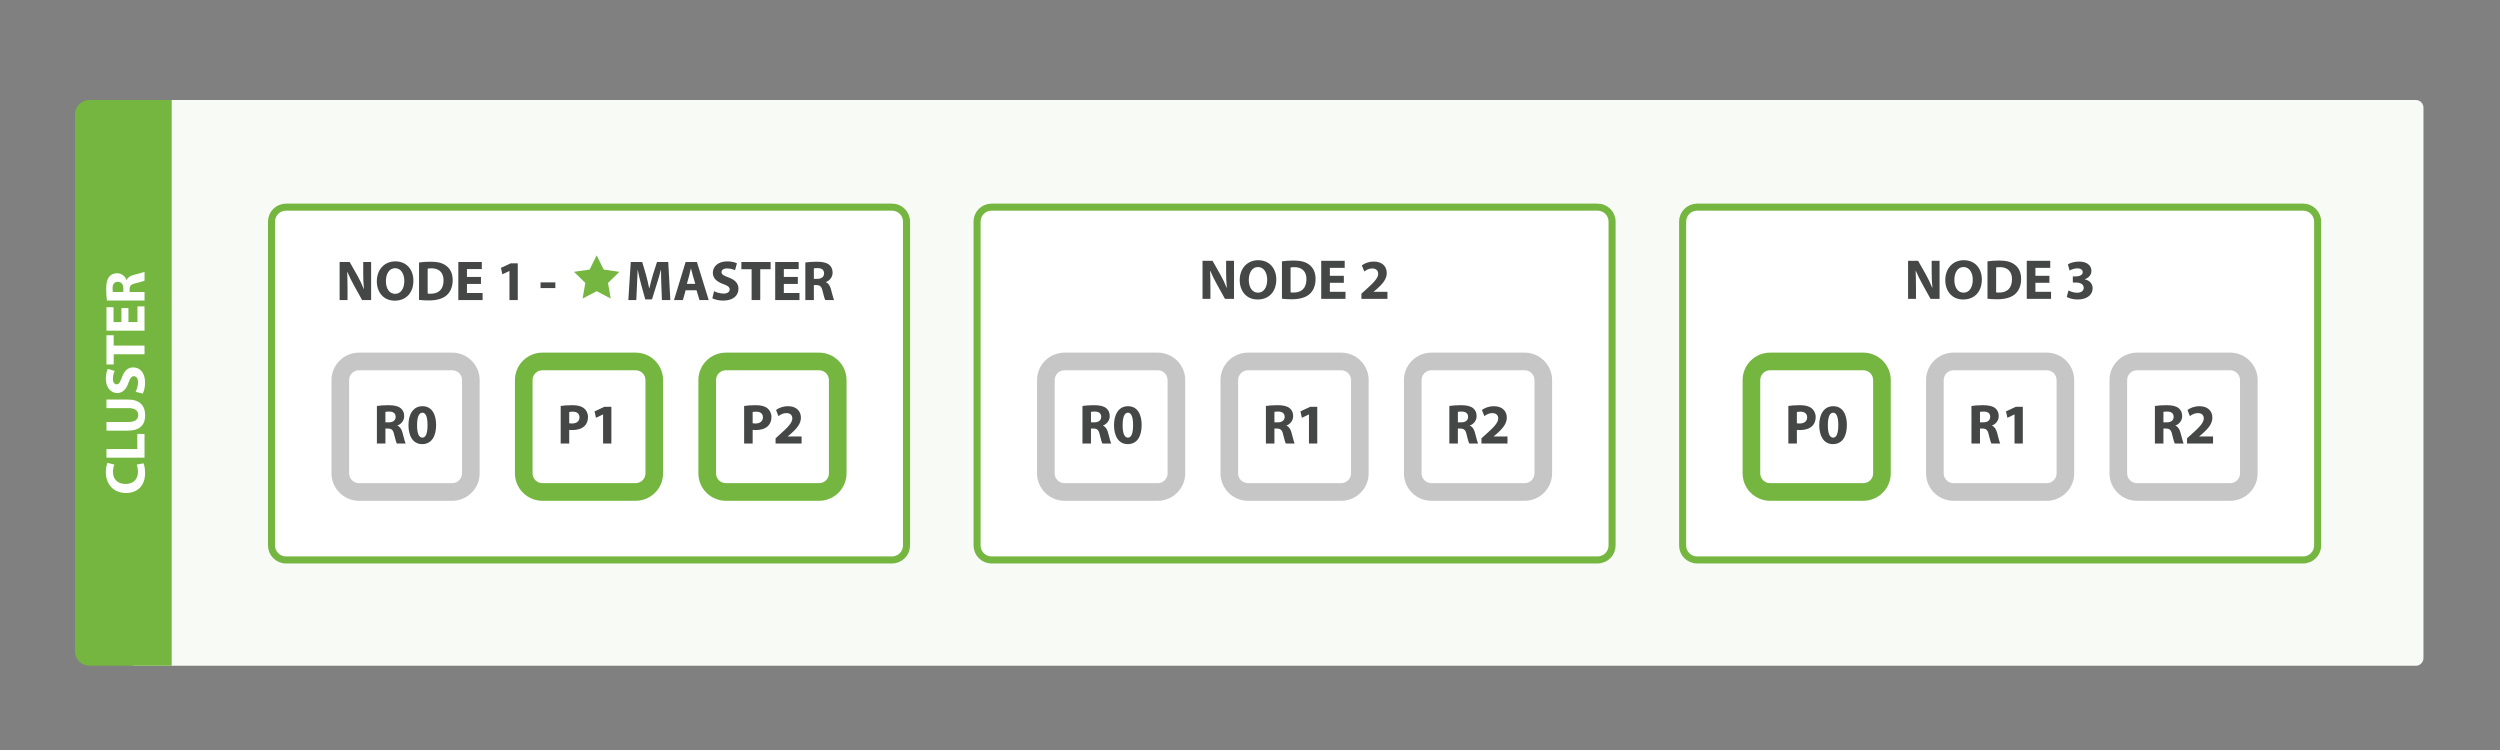 <svg xmlns="http://www.w3.org/2000/svg" xmlns:xlink="http://www.w3.org/1999/xlink" id="Layer_1" x="0" y="0" enable-background="new 0 0 566.929 170.079" version="1.1" viewBox="0 0 566.929 170.079" xml:space="preserve"><rect x="0" y="0" width="566.929" height="170.079" fill="#808080" stroke="none"/><path fill="#F8FAF6" d="M547.833,150.977H30.852c-1.811,0-3.28-1.468-3.28-3.28V25.957c0-1.811,1.468-3.28,3.28-3.28h516.981	c0.961,0,1.74,0.779,1.74,1.74v124.82C549.573,150.198,548.794,150.977,547.833,150.977z"/><path fill="#FFF" stroke="#75B640" stroke-miterlimit="10" stroke-width="1.6" d="M202.293,126.977H64.852	c-1.811,0-3.28-1.468-3.28-3.28V50.256c0-1.811,1.468-3.28,3.28-3.28h137.441c1.811,0,3.28,1.468,3.28,3.28v73.441	C205.573,125.509,204.104,126.977,202.293,126.977z"/><g><path fill="#FFF" d="M81.399,111.566c-2.33,0-4.226-1.896-4.226-4.226V86.192c0-2.33,1.896-4.226,4.226-4.226h21.148 c2.33,0,4.226,1.896,4.226,4.226v21.148c0,2.33-1.896,4.226-4.226,4.226H81.399z"/><g><path fill="#C6C6C6" d="M102.547,83.966c1.229,0,2.226,0.997,2.226,2.226v21.148c0,1.229-0.997,2.226-2.226,2.226H81.399 c-1.229,0-2.226-0.997-2.226-2.226V86.192c0-1.229,0.997-2.226,2.226-2.226H102.547 M102.547,79.966H81.399 c-3.433,0-6.226,2.793-6.226,6.226v21.148c0,3.433,2.793,6.226,6.226,6.226h21.148c3.433,0,6.226-2.793,6.226-6.226V86.192 C108.773,82.759,105.98,79.966,102.547,79.966L102.547,79.966z"/></g></g><g><path fill="#FFF" d="M122.999,111.566c-2.33,0-4.226-1.896-4.226-4.226V86.192c0-2.33,1.896-4.226,4.226-4.226h21.147 c2.33,0,4.226,1.896,4.226,4.226v21.148c0,2.33-1.896,4.226-4.226,4.226H122.999z"/><g><path fill="#75B640" d="M144.147,83.966c1.229,0,2.226,0.997,2.226,2.226v21.148c0,1.229-0.997,2.226-2.226,2.226h-21.148 c-1.229,0-2.226-0.997-2.226-2.226V86.192c0-1.229,0.997-2.226,2.226-2.226H144.147 M144.147,79.966h-21.148 c-3.433,0-6.226,2.793-6.226,6.226v21.148c0,3.433,2.793,6.226,6.226,6.226h21.148c3.433,0,6.226-2.793,6.226-6.226V86.192 C150.373,82.759,147.58,79.966,144.147,79.966L144.147,79.966z"/></g></g><g><path fill="#FFF" d="M164.599,111.566c-2.33,0-4.226-1.896-4.226-4.226V86.192c0-2.33,1.896-4.226,4.226-4.226h21.148 c2.33,0,4.226,1.896,4.226,4.226v21.148c0,2.33-1.896,4.226-4.226,4.226H164.599z"/><g><path fill="#75B640" d="M185.747,83.966c1.229,0,2.226,0.997,2.226,2.226v21.148c0,1.229-0.997,2.226-2.226,2.226h-21.148 c-1.229,0-2.226-0.997-2.226-2.226V86.192c0-1.229,0.997-2.226,2.226-2.226H185.747 M185.747,79.966h-21.148 c-3.433,0-6.226,2.793-6.226,6.226v21.148c0,3.433,2.793,6.226,6.226,6.226h21.148c3.433,0,6.226-2.793,6.226-6.226V86.192 C191.973,82.759,189.18,79.966,185.747,79.966L185.747,79.966z"/></g></g><g><path fill="#454746" d="M168.747,92.063c0.602-0.103,1.447-0.179,2.638-0.179c1.203,0,2.061,0.23,2.637,0.691 c0.551,0.435,0.922,1.151,0.922,1.997c0,0.845-0.281,1.562-0.794,2.048c-0.665,0.628-1.651,0.909-2.804,0.909 c-0.256,0-0.486-0.013-0.665-0.038v3.085h-1.934L168.747,92.063L168.747,92.063z M170.681,95.981 c0.166,0.038,0.371,0.051,0.652,0.051c1.037,0,1.678-0.524,1.678-1.408c0-0.794-0.551-1.268-1.523-1.268 c-0.397,0-0.666,0.039-0.807,0.077L170.681,95.981L170.681,95.981z"/><path fill="#454746" d="M175.877,100.577v-1.178l1.075-0.973c1.817-1.626,2.701-2.561,2.727-3.534c0-0.678-0.409-1.216-1.37-1.216 c-0.717,0-1.344,0.358-1.779,0.691l-0.551-1.396c0.628-0.474,1.601-0.857,2.728-0.857c1.882,0,2.919,1.101,2.919,2.611 c0,1.396-1.012,2.509-2.215,3.585l-0.769,0.64v0.025h3.137v1.601L175.877,100.577L175.877,100.577z"/></g><g><path fill="#454746" d="M127.147,92.063c0.602-0.103,1.447-0.179,2.638-0.179c1.203,0,2.061,0.23,2.637,0.691 c0.551,0.435,0.922,1.151,0.922,1.997c0,0.845-0.281,1.562-0.794,2.048c-0.665,0.628-1.651,0.909-2.804,0.909 c-0.256,0-0.486-0.013-0.665-0.038v3.085h-1.934L127.147,92.063L127.147,92.063z M129.081,95.981 c0.166,0.038,0.371,0.051,0.652,0.051c1.037,0,1.678-0.524,1.678-1.408c0-0.794-0.551-1.268-1.523-1.268 c-0.397,0-0.666,0.039-0.807,0.077L129.081,95.981L129.081,95.981z"/><path fill="#454746" d="M136.761,93.984h-0.025l-1.588,0.755l-0.32-1.459l2.202-1.024h1.613v8.321h-1.882V93.984z"/></g><path fill="#FFF" stroke="#75B640" stroke-miterlimit="10" stroke-width="1.6" d="M362.293,126.977H224.852	c-1.811,0-3.28-1.468-3.28-3.28V50.256c0-1.811,1.468-3.28,3.28-3.28h137.441c1.811,0,3.28,1.468,3.28,3.28v73.441	C365.573,125.509,364.104,126.977,362.293,126.977z"/><g><path fill="#FFF" d="M241.399,111.566c-2.33,0-4.226-1.896-4.226-4.226V86.192c0-2.33,1.896-4.226,4.226-4.226h21.148 c2.33,0,4.226,1.896,4.226,4.226v21.148c0,2.33-1.896,4.226-4.226,4.226H241.399z"/><g><path fill="#C6C6C6" d="M262.547,83.966c1.229,0,2.226,0.997,2.226,2.226v21.148c0,1.229-0.997,2.226-2.226,2.226h-21.148 c-1.229,0-2.226-0.997-2.226-2.226V86.192c0-1.229,0.997-2.226,2.226-2.226H262.547 M262.547,79.966h-21.148 c-3.433,0-6.226,2.793-6.226,6.226v21.148c0,3.433,2.793,6.226,6.226,6.226h21.148c3.433,0,6.226-2.793,6.226-6.226V86.192 C268.773,82.759,265.98,79.966,262.547,79.966L262.547,79.966z"/></g></g><g><path fill="#FFF" d="M282.999,111.566c-2.33,0-4.226-1.896-4.226-4.226V86.192c0-2.33,1.896-4.226,4.226-4.226h21.148 c2.33,0,4.226,1.896,4.226,4.226v21.148c0,2.33-1.896,4.226-4.226,4.226H282.999z"/><path fill="#C6C6C6" d="M304.147,83.966c1.229,0,2.226,0.997,2.226,2.226v21.148c0,1.229-0.997,2.226-2.226,2.226h-21.148 c-1.229,0-2.226-0.997-2.226-2.226V86.192c0-1.229,0.997-2.226,2.226-2.226H304.147 M304.147,79.966h-21.148 c-3.433,0-6.226,2.793-6.226,6.226v21.148c0,3.433,2.793,6.226,6.226,6.226h21.148c3.433,0,6.226-2.793,6.226-6.226V86.192 C310.373,82.759,307.58,79.966,304.147,79.966L304.147,79.966z"/></g><g><path fill="#454746" d="M245.471,92.063c0.628-0.103,1.562-0.179,2.599-0.179c1.28,0,2.177,0.191,2.791,0.679 c0.513,0.409,0.794,1.011,0.794,1.805c0,1.101-0.781,1.856-1.523,2.125v0.038c0.602,0.244,0.935,0.819,1.152,1.613 c0.269,0.974,0.537,2.1,0.704,2.433h-1.997c-0.141-0.243-0.346-0.947-0.602-2.01c-0.23-1.075-0.602-1.37-1.396-1.383h-0.589v3.393 h-1.934L245.471,92.063L245.471,92.063z M247.404,95.776h0.768c0.974,0,1.55-0.486,1.55-1.242c0-0.793-0.538-1.19-1.435-1.203 c-0.474,0-0.742,0.038-0.883,0.064V95.776z"/><path fill="#454746" d="M258.898,96.377c0,2.573-1.037,4.34-3.162,4.34c-2.15,0-3.098-1.933-3.111-4.288 c0-2.407,1.024-4.314,3.176-4.314C258.028,92.115,258.898,94.099,258.898,96.377z M254.584,96.429 c-0.013,1.907,0.448,2.816,1.204,2.816c0.755,0,1.164-0.947,1.164-2.843c0-1.843-0.396-2.816-1.178-2.816 C255.057,93.586,254.571,94.496,254.584,96.429z"/></g><g><path fill="#454746" d="M85.471,92.063c0.628-0.103,1.562-0.179,2.599-0.179c1.28,0,2.177,0.191,2.791,0.679 c0.513,0.409,0.794,1.011,0.794,1.805c0,1.101-0.781,1.856-1.523,2.125v0.038c0.602,0.244,0.935,0.819,1.152,1.613 c0.269,0.974,0.537,2.1,0.704,2.433h-1.997c-0.141-0.243-0.346-0.947-0.602-2.01c-0.23-1.075-0.602-1.37-1.396-1.383h-0.589v3.393 H85.47L85.471,92.063L85.471,92.063z M87.404,95.776h0.768c0.974,0,1.55-0.486,1.55-1.242c0-0.793-0.538-1.19-1.435-1.203 c-0.474,0-0.742,0.038-0.883,0.064V95.776z"/><path fill="#454746" d="M98.898,96.377c0,2.573-1.037,4.34-3.162,4.34c-2.15,0-3.098-1.933-3.111-4.288 c0-2.407,1.024-4.314,3.176-4.314C98.028,92.115,98.898,94.099,98.898,96.377z M94.584,96.429 c-0.013,1.907,0.448,2.816,1.204,2.816c0.755,0,1.164-0.947,1.164-2.843c0-1.843-0.396-2.816-1.178-2.816 C95.057,93.586,94.571,94.496,94.584,96.429z"/></g><g><path fill="#FFF" d="M324.599,111.566c-2.33,0-4.227-1.896-4.227-4.226V86.192c0-2.33,1.896-4.226,4.227-4.226h21.147 c2.33,0,4.227,1.896,4.227,4.226v21.148c0,2.33-1.896,4.226-4.227,4.226H324.599z"/><g><path fill="#C6C6C6" d="M345.747,83.966c1.229,0,2.226,0.997,2.226,2.226v21.148c0,1.229-0.997,2.226-2.226,2.226h-21.148 c-1.229,0-2.226-0.997-2.226-2.226V86.192c0-1.229,0.997-2.226,2.226-2.226H345.747 M345.747,79.966h-21.148 c-3.433,0-6.226,2.793-6.226,6.226v21.148c0,3.433,2.793,6.226,6.226,6.226h21.148c3.433,0,6.226-2.793,6.226-6.226V86.192 C351.973,82.759,349.18,79.966,345.747,79.966L345.747,79.966z"/></g></g><g><path fill="#454746" d="M287.072,92.063c0.628-0.103,1.562-0.179,2.599-0.179c1.28,0,2.177,0.191,2.791,0.679 c0.513,0.409,0.794,1.011,0.794,1.805c0,1.101-0.781,1.856-1.523,2.125v0.038c0.602,0.244,0.935,0.819,1.152,1.613 c0.269,0.974,0.537,2.1,0.704,2.433h-1.997c-0.141-0.243-0.346-0.947-0.602-2.01c-0.23-1.075-0.602-1.37-1.396-1.383h-0.589v3.393 h-1.934L287.072,92.063L287.072,92.063z M289.005,95.776h0.768c0.974,0,1.55-0.486,1.55-1.242c0-0.793-0.538-1.19-1.435-1.203 c-0.474,0-0.742,0.038-0.883,0.064V95.776z"/><path fill="#454746" d="M296.838,93.984h-0.025l-1.588,0.755l-0.32-1.459l2.202-1.024h1.613v8.321h-1.882V93.984z"/></g><g><path fill="#454746" d="M328.671,92.063c0.628-0.103,1.562-0.179,2.599-0.179c1.28,0,2.177,0.191,2.791,0.679 c0.513,0.409,0.794,1.011,0.794,1.805c0,1.101-0.781,1.856-1.523,2.125v0.038c0.602,0.244,0.935,0.819,1.152,1.613 c0.269,0.974,0.537,2.1,0.704,2.433h-1.997c-0.141-0.243-0.346-0.947-0.602-2.01c-0.23-1.075-0.602-1.37-1.396-1.383h-0.589v3.393 h-1.934L328.671,92.063L328.671,92.063z M330.605,95.776h0.768c0.974,0,1.55-0.486,1.55-1.242c0-0.793-0.538-1.19-1.435-1.203 c-0.474,0-0.742,0.038-0.883,0.064V95.776z"/><path fill="#454746" d="M335.954,100.577v-1.178l1.075-0.973c1.817-1.626,2.701-2.561,2.727-3.534c0-0.678-0.409-1.216-1.37-1.216 c-0.717,0-1.344,0.358-1.779,0.691l-0.551-1.396c0.628-0.474,1.601-0.857,2.728-0.857c1.882,0,2.919,1.101,2.919,2.611 c0,1.396-1.012,2.509-2.215,3.585l-0.769,0.64v0.025h3.137v1.601L335.954,100.577L335.954,100.577z"/></g><path fill="#FFF" stroke="#75B640" stroke-miterlimit="10" stroke-width="1.6" d="M522.293,126.977H384.852	c-1.811,0-3.28-1.468-3.28-3.28V50.256c0-1.811,1.468-3.28,3.28-3.28h137.441c1.811,0,3.28,1.468,3.28,3.28v73.441	C525.573,125.509,524.104,126.977,522.293,126.977z"/><g><path fill="#FFF" d="M401.399,111.566c-2.33,0-4.227-1.896-4.227-4.226V86.192c0-2.33,1.896-4.226,4.227-4.226h21.147 c2.33,0,4.227,1.896,4.227,4.226v21.148c0,2.33-1.896,4.226-4.227,4.226H401.399z"/><path fill="#75B640" d="M422.547,83.966c1.229,0,2.226,0.997,2.226,2.226v21.148c0,1.229-0.997,2.226-2.226,2.226h-21.148 c-1.229,0-2.226-0.997-2.226-2.226V86.192c0-1.229,0.997-2.226,2.226-2.226H422.547 M422.547,79.966h-21.148 c-3.433,0-6.226,2.793-6.226,6.226v21.148c0,3.433,2.793,6.226,6.226,6.226h21.148c3.433,0,6.226-2.793,6.226-6.226V86.192 C428.773,82.759,425.98,79.966,422.547,79.966L422.547,79.966z"/></g><g><path fill="#FFF" d="M442.998,111.566c-2.33,0-4.226-1.896-4.226-4.226V86.192c0-2.33,1.896-4.226,4.226-4.226h21.148 c2.33,0,4.226,1.896,4.226,4.226v21.148c0,2.33-1.896,4.226-4.226,4.226H442.998z"/><g><path fill="#C6C6C6" d="M464.147,83.966c1.229,0,2.226,0.997,2.226,2.226v21.148c0,1.229-0.997,2.226-2.226,2.226h-21.148 c-1.229,0-2.226-0.997-2.226-2.226V86.192c0-1.229,0.997-2.226,2.226-2.226H464.147 M464.147,79.966h-21.148 c-3.433,0-6.226,2.793-6.226,6.226v21.148c0,3.433,2.793,6.226,6.226,6.226h21.148c3.433,0,6.226-2.793,6.226-6.226V86.192 C470.373,82.759,467.58,79.966,464.147,79.966L464.147,79.966z"/></g></g><g><path fill="#454746" d="M405.547,92.063c0.602-0.103,1.447-0.179,2.638-0.179c1.203,0,2.061,0.23,2.637,0.691 c0.551,0.435,0.922,1.151,0.922,1.997c0,0.845-0.281,1.562-0.794,2.048c-0.665,0.628-1.651,0.909-2.804,0.909 c-0.256,0-0.486-0.013-0.665-0.038v3.085h-1.934V92.063z M407.481,95.981c0.166,0.038,0.371,0.051,0.652,0.051 c1.037,0,1.678-0.524,1.678-1.408c0-0.794-0.551-1.268-1.523-1.268c-0.397,0-0.666,0.039-0.807,0.077V95.981z"/><path fill="#454746" d="M418.822,96.377c0,2.573-1.037,4.34-3.162,4.34c-2.15,0-3.098-1.933-3.11-4.288 c0-2.407,1.023-4.314,3.175-4.314C417.952,92.115,418.822,94.099,418.822,96.377z M414.507,96.429 c-0.013,1.907,0.448,2.816,1.204,2.816c0.755,0,1.164-0.947,1.164-2.843c0-1.843-0.396-2.816-1.178-2.816 C414.981,93.586,414.494,94.496,414.507,96.429z"/></g><g><path fill="#FFF" d="M484.599,111.566c-2.33,0-4.227-1.896-4.227-4.226V86.192c0-2.33,1.896-4.226,4.227-4.226h21.147 c2.33,0,4.227,1.896,4.227,4.226v21.148c0,2.33-1.896,4.226-4.227,4.226H484.599z"/><g><path fill="#C6C6C6" d="M505.747,83.966c1.229,0,2.226,0.997,2.226,2.226v21.148c0,1.229-0.997,2.226-2.226,2.226h-21.148 c-1.229,0-2.226-0.997-2.226-2.226V86.192c0-1.229,0.997-2.226,2.226-2.226H505.747 M505.747,79.966h-21.148 c-3.433,0-6.226,2.793-6.226,6.226v21.148c0,3.433,2.793,6.226,6.226,6.226h21.148c3.433,0,6.226-2.793,6.226-6.226V86.192 C511.973,82.759,509.18,79.966,505.747,79.966L505.747,79.966z"/></g></g><g><path fill="#454746" d="M488.671,92.063c0.628-0.103,1.562-0.179,2.599-0.179c1.28,0,2.177,0.191,2.791,0.679 c0.513,0.409,0.794,1.011,0.794,1.805c0,1.101-0.781,1.856-1.523,2.125v0.038c0.602,0.244,0.935,0.819,1.152,1.613 c0.269,0.974,0.537,2.1,0.704,2.433h-1.997c-0.141-0.243-0.346-0.947-0.602-2.01c-0.23-1.075-0.602-1.37-1.396-1.383h-0.589v3.393 h-1.934L488.671,92.063L488.671,92.063z M490.605,95.776h0.768c0.974,0,1.55-0.486,1.55-1.242c0-0.793-0.538-1.19-1.435-1.203 c-0.474,0-0.742,0.038-0.883,0.064V95.776z"/><path fill="#454746" d="M495.954,100.577v-1.178l1.075-0.973c1.817-1.626,2.701-2.561,2.727-3.534c0-0.678-0.409-1.216-1.37-1.216 c-0.717,0-1.344,0.358-1.779,0.691l-0.551-1.396c0.628-0.474,1.601-0.857,2.728-0.857c1.882,0,2.919,1.101,2.919,2.611 c0,1.396-1.012,2.509-2.215,3.585l-0.769,0.64v0.025h3.137v1.601L495.954,100.577L495.954,100.577z"/></g><g><path fill="#454746" d="M447.071,92.063c0.628-0.103,1.562-0.179,2.599-0.179c1.28,0,2.177,0.191,2.791,0.679 c0.513,0.409,0.794,1.011,0.794,1.805c0,1.101-0.781,1.856-1.523,2.125v0.038c0.602,0.244,0.935,0.819,1.152,1.613 c0.269,0.974,0.537,2.1,0.704,2.433h-1.997c-0.141-0.243-0.346-0.947-0.602-2.01c-0.23-1.075-0.602-1.37-1.396-1.383h-0.589v3.393 h-1.934L447.071,92.063L447.071,92.063z M449.004,95.776h0.768c0.974,0,1.55-0.486,1.55-1.242c0-0.793-0.538-1.19-1.435-1.203 c-0.474,0-0.742,0.038-0.883,0.064V95.776z"/><path fill="#454746" d="M456.837,93.984h-0.025l-1.588,0.755l-0.32-1.459l2.202-1.024h1.613v8.321h-1.882V93.984z"/></g><g><path fill="#454746" d="M272.696,67.777v-8.629h2.279l1.792,3.162c0.512,0.909,1.024,1.984,1.408,2.958h0.038 c-0.128-1.14-0.166-2.305-0.166-3.598v-2.522h1.792v8.629h-2.048l-1.844-3.328c-0.512-0.922-1.075-2.036-1.498-3.047l-0.038,0.013 c0.051,1.139,0.077,2.355,0.077,3.764v2.599h-1.792V67.777z"/><path fill="#454746" d="M289.428,63.373c0,2.83-1.716,4.545-4.239,4.545c-2.56,0-4.058-1.933-4.058-4.391 c0-2.586,1.651-4.52,4.199-4.52C287.981,59.008,289.428,60.992,289.428,63.373z M283.192,63.488c0,1.69,0.794,2.881,2.1,2.881 c1.32,0,2.075-1.255,2.075-2.932c0-1.549-0.742-2.881-2.087-2.881C283.961,60.557,283.192,61.812,283.192,63.488z"/><path fill="#454746" d="M290.706,59.264c0.717-0.115,1.651-0.179,2.638-0.179c1.639,0,2.701,0.294,3.533,0.922 c0.896,0.665,1.459,1.728,1.459,3.251c0,1.651-0.602,2.791-1.434,3.495c-0.909,0.756-2.291,1.114-3.981,1.114 c-1.011,0-1.729-0.064-2.215-0.128L290.706,59.264L290.706,59.264z M292.665,66.305c0.166,0.039,0.436,0.039,0.679,0.039 c1.767,0.013,2.919-0.96,2.919-3.021c0.013-1.792-1.037-2.739-2.714-2.739c-0.436,0-0.718,0.038-0.884,0.076V66.305z"/><path fill="#454746" d="M304.748,64.129h-3.175v2.048h3.546v1.601h-5.505v-8.629h5.326v1.601h-3.367v1.792h3.175L304.748,64.129 L304.748,64.129z"/><path fill="#454746" d="M308.729,67.777v-1.178l1.075-0.973c1.817-1.626,2.701-2.561,2.727-3.534c0-0.678-0.409-1.216-1.37-1.216 c-0.717,0-1.344,0.358-1.779,0.691l-0.551-1.396c0.628-0.474,1.601-0.857,2.728-0.857c1.882,0,2.919,1.101,2.919,2.611 c0,1.396-1.012,2.509-2.215,3.585l-0.769,0.64v0.025h3.137v1.601L308.729,67.777L308.729,67.777z"/></g><g><path fill="#454746" d="M432.697,67.777v-8.629h2.279l1.792,3.162c0.512,0.909,1.024,1.984,1.408,2.958h0.038 c-0.128-1.14-0.166-2.305-0.166-3.598v-2.522h1.792v8.629h-2.048l-1.844-3.328c-0.512-0.922-1.075-2.036-1.498-3.047l-0.038,0.013 c0.051,1.139,0.077,2.355,0.077,3.764v2.599h-1.792V67.777z"/><path fill="#454746" d="M449.428,63.373c0,2.83-1.716,4.545-4.238,4.545c-2.56,0-4.058-1.933-4.058-4.391 c0-2.586,1.651-4.52,4.199-4.52C447.981,59.008,449.428,60.992,449.428,63.373z M443.193,63.488c0,1.69,0.794,2.881,2.1,2.881 c1.319,0,2.074-1.255,2.074-2.932c0-1.549-0.742-2.881-2.087-2.881C443.961,60.557,443.193,61.812,443.193,63.488z"/><path fill="#454746" d="M450.706,59.264c0.717-0.115,1.651-0.179,2.638-0.179c1.639,0,2.701,0.294,3.533,0.922 c0.896,0.665,1.459,1.728,1.459,3.251c0,1.651-0.602,2.791-1.434,3.495c-0.909,0.756-2.291,1.114-3.981,1.114 c-1.011,0-1.729-0.064-2.215-0.128L450.706,59.264L450.706,59.264z M452.665,66.305c0.166,0.039,0.436,0.039,0.679,0.039 c1.767,0.013,2.919-0.96,2.919-3.021c0.013-1.792-1.037-2.739-2.714-2.739c-0.436,0-0.718,0.038-0.884,0.076V66.305z"/><path fill="#454746" d="M464.748,64.129h-3.175v2.048h3.546v1.601h-5.505v-8.629h5.326v1.601h-3.367v1.792h3.175L464.748,64.129 L464.748,64.129z"/><path fill="#454746" d="M469.075,65.87c0.346,0.179,1.139,0.512,1.933,0.512c1.012,0,1.523-0.486,1.523-1.113 c0-0.819-0.819-1.191-1.677-1.191h-0.794v-1.396h0.755c0.653-0.013,1.485-0.256,1.485-0.96c0-0.499-0.409-0.87-1.229-0.87 c-0.679,0-1.396,0.294-1.741,0.499l-0.397-1.408c0.5-0.32,1.498-0.627,2.573-0.627c1.78,0,2.766,0.935,2.766,2.073 c0,0.884-0.499,1.575-1.523,1.934v0.025c0.998,0.18,1.805,0.935,1.805,2.022c0,1.473-1.293,2.548-3.405,2.548 c-1.075,0-1.984-0.281-2.471-0.589L469.075,65.87z"/></g><g><path fill="#454746" d="M77.016,68.042v-8.629h2.279l1.792,3.162c0.512,0.909,1.024,1.984,1.408,2.958h0.038 c-0.128-1.14-0.166-2.305-0.166-3.598v-2.522h1.792v8.629h-2.047l-1.844-3.328c-0.512-0.922-1.075-2.036-1.498-3.047l-0.038,0.013 c0.051,1.139,0.077,2.355,0.077,3.764v2.599h-1.793V68.042z"/><path fill="#454746" d="M93.748,63.638c0,2.83-1.716,4.545-4.238,4.545c-2.56,0-4.058-1.933-4.058-4.391 c0-2.586,1.651-4.52,4.199-4.52C92.301,59.273,93.748,61.257,93.748,63.638z M87.513,63.753c0,1.69,0.794,2.881,2.1,2.881 c1.319,0,2.074-1.255,2.074-2.932c0-1.549-0.742-2.881-2.087-2.881C88.281,60.821,87.513,62.076,87.513,63.753z"/><path fill="#454746" d="M95.026,59.528c0.717-0.115,1.651-0.179,2.638-0.179c1.639,0,2.701,0.294,3.533,0.922 c0.896,0.665,1.459,1.728,1.459,3.251c0,1.652-0.602,2.791-1.434,3.495c-0.909,0.756-2.291,1.114-3.981,1.114 c-1.011,0-1.729-0.064-2.215-0.128V59.528z M96.985,66.569c0.166,0.039,0.436,0.039,0.679,0.039 c1.767,0.013,2.919-0.96,2.919-3.021c0.013-1.792-1.037-2.739-2.714-2.739c-0.436,0-0.718,0.038-0.884,0.076V66.569z"/><path fill="#454746" d="M109.068,64.394h-3.175v2.048h3.546v1.601h-5.505v-8.629h5.326v1.601h-3.367v1.792h3.175 C109.068,62.807,109.068,64.394,109.068,64.394z"/><path fill="#454746" d="M115.532,61.449h-0.025l-1.588,0.755l-0.32-1.459l2.202-1.024h1.613v8.321h-1.882V61.449z"/><path fill="#454746" d="M125.938,64.035v1.293h-3.354v-1.293H125.938z"/><path fill="#454746" d="M149.977,64.739c-0.039-1.037-0.077-2.292-0.077-3.547h-0.038c-0.27,1.102-0.628,2.33-0.961,3.342 l-1.05,3.367h-1.523l-0.921-3.342c-0.282-1.011-0.576-2.24-0.781-3.367h-0.025c-0.052,1.165-0.09,2.497-0.154,3.572l-0.153,3.277 h-1.805l0.55-8.629h2.599l0.846,2.881c0.269,0.998,0.537,2.074,0.729,3.085h0.038c0.243-0.998,0.538-2.138,0.819-3.098l0.922-2.868 h2.548l0.474,8.629h-1.907L149.977,64.739z"/><path fill="#454746" d="M155.479,65.827l-0.614,2.215h-2.022l2.637-8.629h2.561l2.676,8.629h-2.1l-0.665-2.215H155.479z M157.669,64.368l-0.538-1.831c-0.153-0.512-0.307-1.152-0.435-1.664h-0.025c-0.129,0.512-0.257,1.165-0.397,1.664l-0.512,1.831 H157.669z"/><path fill="#454746" d="M161.931,66.032c0.524,0.269,1.331,0.537,2.163,0.537c0.896,0,1.37-0.371,1.37-0.935 c0-0.537-0.41-0.845-1.446-1.216c-1.435-0.499-2.369-1.293-2.369-2.548c0-1.472,1.229-2.599,3.265-2.599 c0.974,0,1.69,0.205,2.202,0.436l-0.436,1.574c-0.346-0.166-0.96-0.409-1.805-0.409s-1.255,0.384-1.255,0.832 c0,0.551,0.486,0.794,1.601,1.216c1.523,0.563,2.24,1.357,2.24,2.573c0,1.447-1.113,2.676-3.482,2.676 c-0.985,0-1.958-0.256-2.445-0.524L161.931,66.032z"/><path fill="#454746" d="M170.442,61.052h-2.316v-1.639h6.631v1.639h-2.355v6.99h-1.959v-6.99H170.442z"/><path fill="#454746" d="M180.927,64.394h-3.175v2.048h3.546v1.601h-5.505v-8.629h5.326v1.601h-3.367v1.792h3.175V64.394z"/><path fill="#454746" d="M182.628,59.528c0.628-0.103,1.562-0.179,2.599-0.179c1.28,0,2.177,0.191,2.791,0.679 c0.513,0.409,0.794,1.011,0.794,1.805c0,1.101-0.781,1.856-1.523,2.125v0.038c0.602,0.244,0.935,0.819,1.152,1.613 c0.269,0.974,0.537,2.1,0.704,2.433h-1.997c-0.141-0.243-0.346-0.947-0.602-2.01c-0.23-1.075-0.602-1.37-1.396-1.383h-0.589v3.393 h-1.934v-8.514H182.628z M184.561,63.241h0.768c0.974,0,1.55-0.486,1.55-1.242c0-0.793-0.538-1.19-1.435-1.203 c-0.474,0-0.742,0.038-0.883,0.064L184.561,63.241L184.561,63.241z"/></g><polygon fill="#75B640" points="135.306 57.899 136.899 61.126 140.46 61.643 137.883 64.155 138.491 67.703 135.306 66.028 132.12 67.703 132.729 64.155 130.152 61.643 133.713 61.126"/><path fill="#75B640" d="M38.937,150.977H20.288c-1.811,0-3.28-1.468-3.28-3.28V25.957c0-1.811,1.468-3.28,3.28-3.28h18.649	C38.937,22.677,38.937,150.977,38.937,150.977z"/><g><path fill="#FFF" d="M32.529,105.066c0.179,0.358,0.371,1.165,0.371,2.215c0,2.982-1.856,4.519-4.314,4.519 c-2.944,0-4.583-2.1-4.583-4.711c0-1.012,0.205-1.779,0.384-2.125l1.55,0.396c-0.167,0.397-0.32,0.947-0.32,1.639 c0,1.549,0.935,2.753,2.854,2.753c1.729,0,2.816-1.024,2.816-2.766c0-0.589-0.128-1.242-0.281-1.626L32.529,105.066z"/><path fill="#FFF" d="M24.143,103.787v-1.959h6.99v-3.431h1.639v5.39H24.143z"/><path fill="#FFF" d="M24.143,95.697h4.968c1.484,0,2.24-0.563,2.24-1.562c0-1.024-0.717-1.588-2.24-1.588h-4.968v-1.945h4.84 c2.662,0,3.93,1.344,3.93,3.597c0,2.177-1.203,3.457-3.956,3.457h-4.813L24.143,95.697L24.143,95.697z"/><path fill="#FFF" d="M30.763,88.849c0.269-0.524,0.537-1.331,0.537-2.163c0-0.896-0.371-1.37-0.935-1.37 c-0.537,0-0.845,0.41-1.216,1.446c-0.499,1.435-1.293,2.369-2.548,2.369c-1.472,0-2.599-1.229-2.599-3.265 c0-0.974,0.205-1.69,0.436-2.202l1.574,0.436c-0.166,0.346-0.409,0.96-0.409,1.805s0.384,1.255,0.832,1.255 c0.551,0,0.794-0.486,1.216-1.601c0.563-1.523,1.357-2.24,2.573-2.24c1.447,0,2.676,1.114,2.676,3.482 c0,0.985-0.256,1.958-0.524,2.445L30.763,88.849z"/><path fill="#FFF" d="M25.782,80.337v2.316h-1.639v-6.631h1.639v2.355h6.99v1.959L25.782,80.337L25.782,80.337z"/><path fill="#FFF" d="M29.124,69.854v3.175h2.048v-3.546h1.601v5.505h-8.629v-5.326h1.601v3.367h1.792v-3.175L29.124,69.854 L29.124,69.854z"/><path fill="#FFF" d="M24.259,68.152c-0.103-0.628-0.179-1.562-0.179-2.599c0-1.28,0.191-2.177,0.679-2.791 c0.409-0.513,1.011-0.794,1.805-0.794c1.101,0,1.856,0.781,2.125,1.523h0.038c0.244-0.602,0.819-0.935,1.613-1.152 c0.974-0.269,2.1-0.537,2.433-0.704v1.997c-0.243,0.141-0.947,0.346-2.01,0.602c-1.075,0.23-1.37,0.602-1.383,1.396v0.589h3.393 v1.934L24.259,68.152L24.259,68.152z M27.972,66.218V65.45c0-0.974-0.486-1.55-1.242-1.55c-0.793,0-1.19,0.538-1.203,1.435 c0,0.474,0.038,0.742,0.064,0.883H27.972z"/></g></svg>